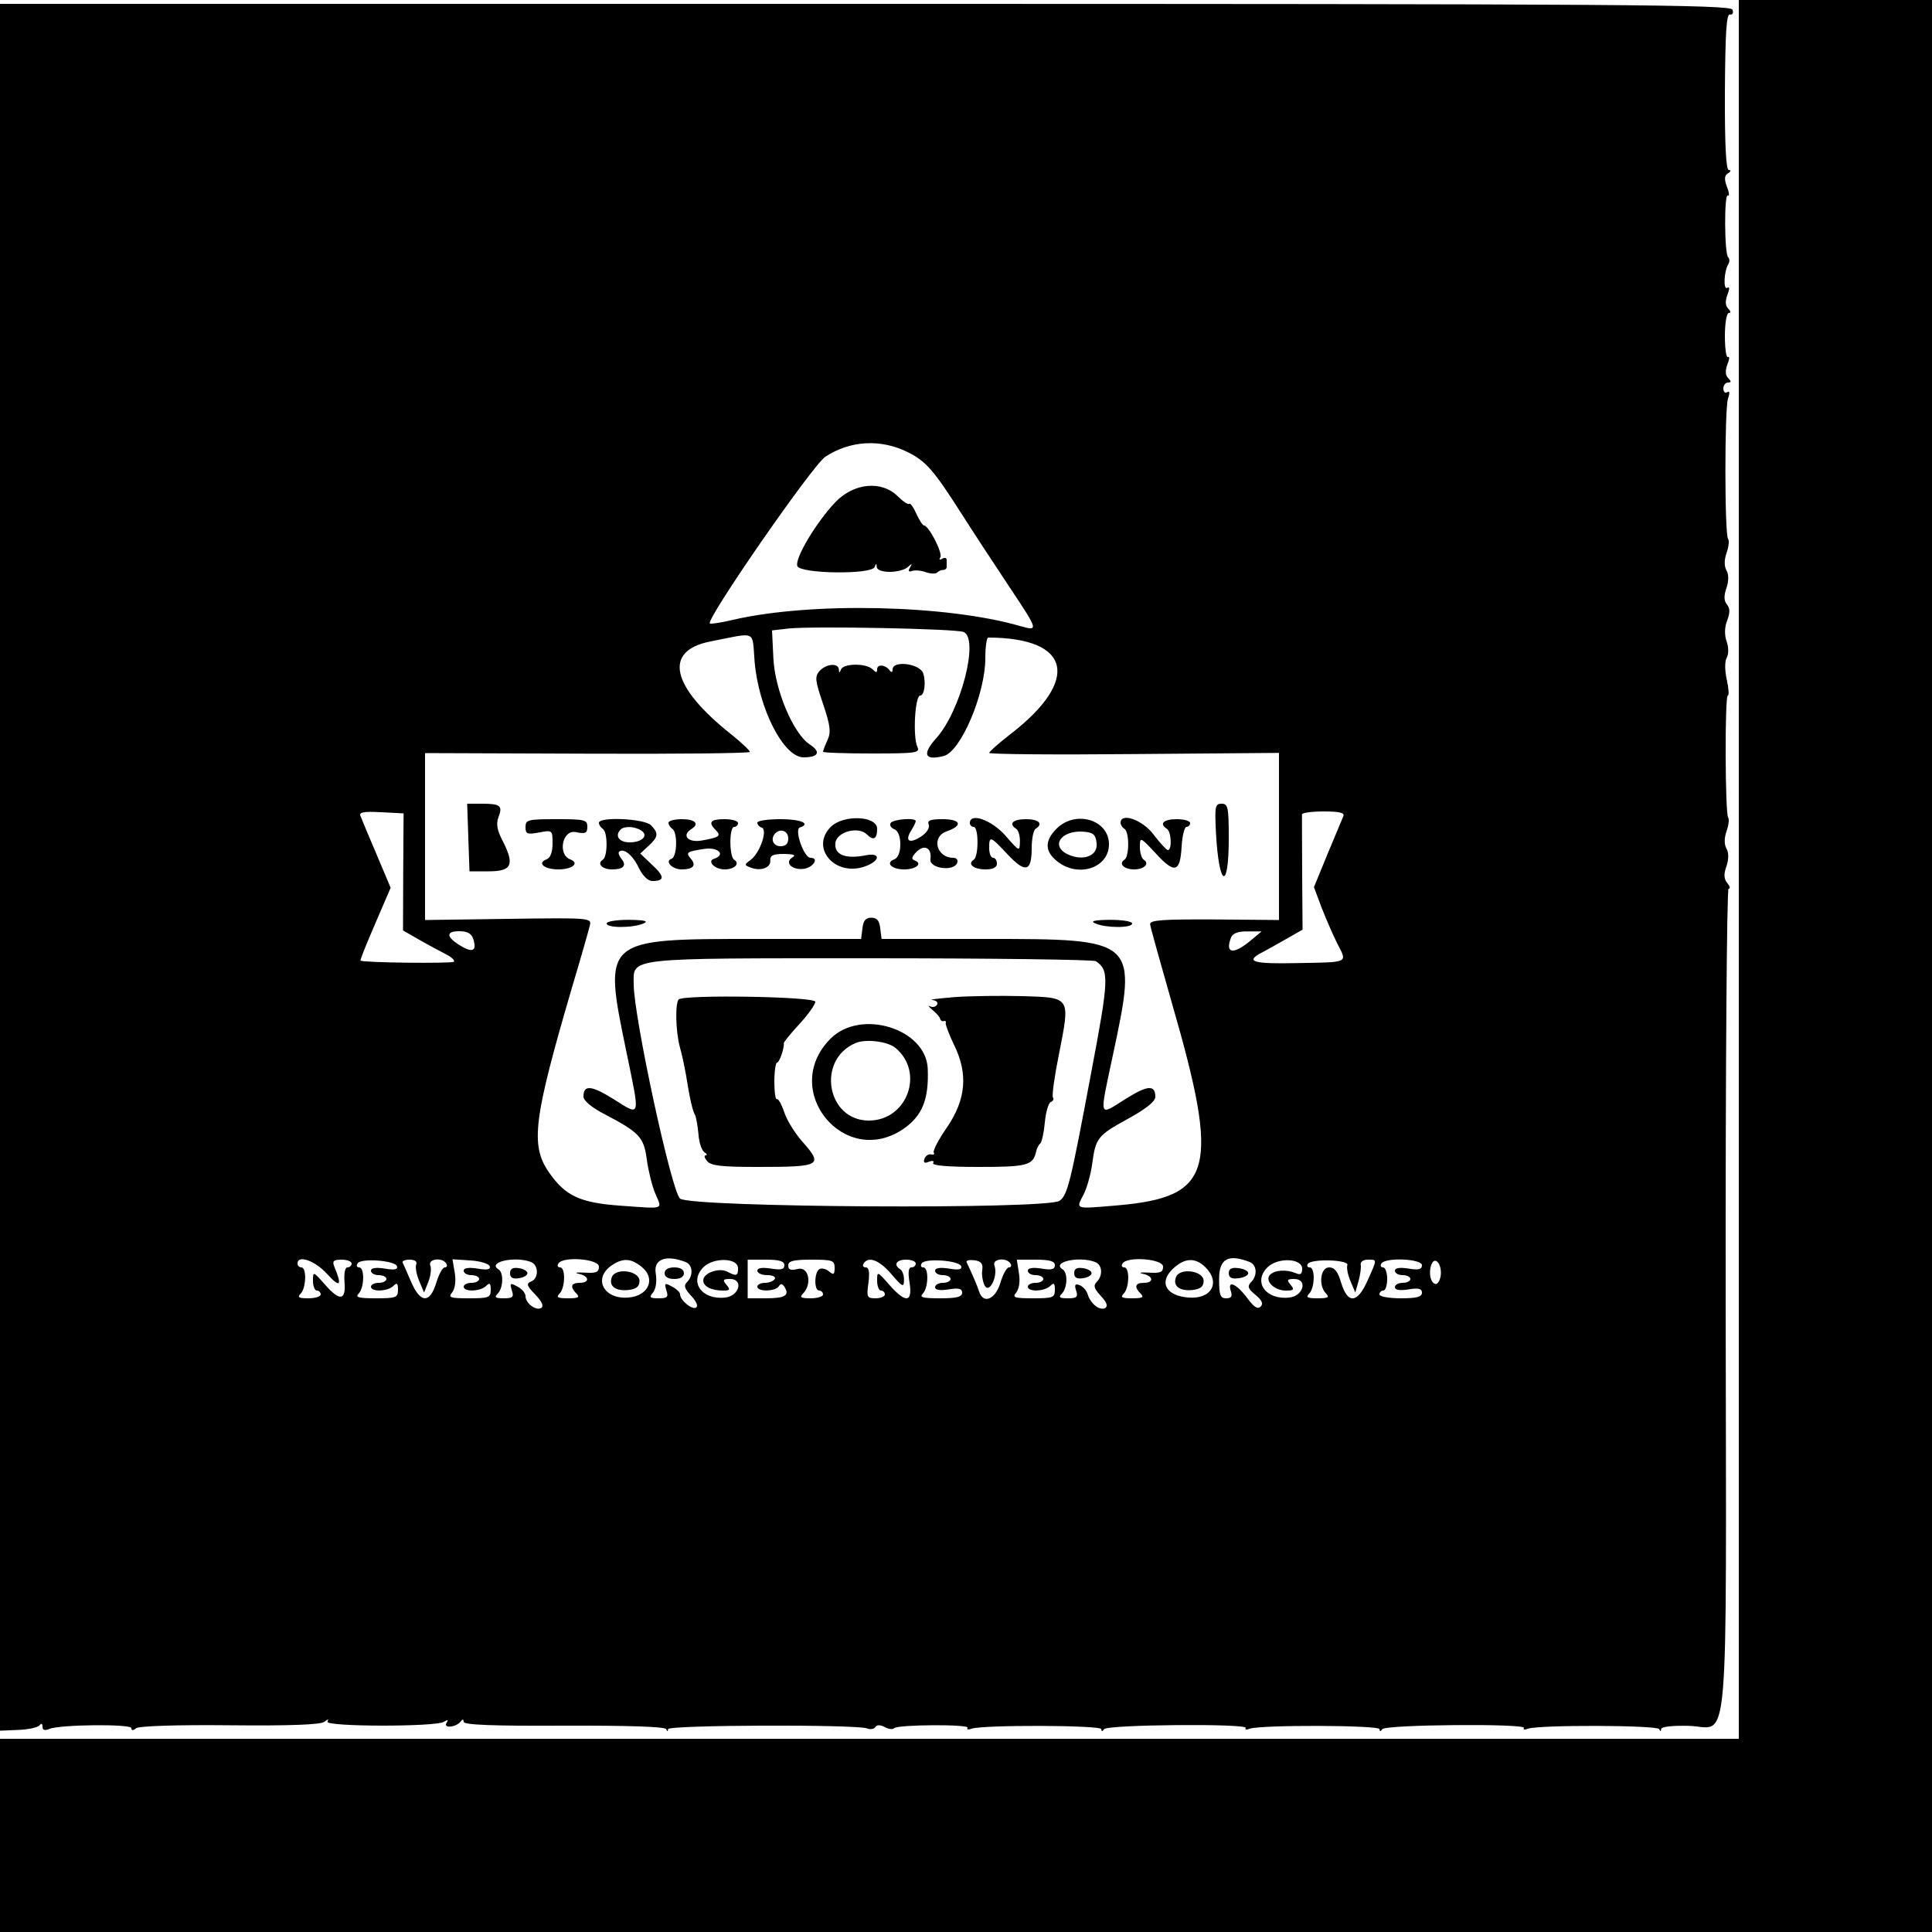 <?xml version="1.0" standalone="no"?>
<!DOCTYPE svg PUBLIC "-//W3C//DTD SVG 20010904//EN"
 "http://www.w3.org/TR/2001/REC-SVG-20010904/DTD/svg10.dtd">
<svg version="1.0" xmlns="http://www.w3.org/2000/svg"
 width="500pt" height="500pt" viewBox="0 0 500 500"
 preserveAspectRatio="xMidYMid meet">
<g transform="translate(0,500) scale(0.05,-0.05)"
fill="#000000" stroke="none">
<path d="M9000 5500 l0 -4500 -4500 0 -4500 0 0 -500 0 -500 5000 0 5000 0 0
5000 0 5000 -500 0 -500 0 0 -4500z"/>
<path d="M0 5511 l0 -4469 95 4 c52 2 102 13 110 24 9 12 15 9 15 -7 0 -18 11
-22 35 -12 54 23 425 27 425 4 0 -13 9 -13 25 0 15 11 208 18 485 15 313 -3
469 3 489 18 19 15 24 15 16 1 -16 -27 561 -28 603 -1 20 13 24 11 13 -6 -18
-30 51 -22 74 8 9 13 14 12 15 -2 0 -16 151 -22 520 -20 330 1 523 -5 528 -18
6 -13 9 -13 10 0 2 22 973 25 1029 4 18 -7 37 -4 44 7 7 12 25 12 48 0 19 -11
42 -14 49 -6 19 19 392 21 380 2 -6 -9 4 -11 20 -5 55 21 672 19 672 -2 1 -13
6 -13 15 0 18 24 747 30 733 6 -6 -9 4 -10 20 -4 55 21 672 19 672 -2 1 -13 6
-13 15 0 18 24 747 30 733 6 -6 -9 4 -10 20 -4 55 21 671 19 680 -2 6 -13 9
-13 10 0 1 13 58 19 143 17 213 -6 194 -229 191 2208 -1 1198 6 2125 15 2125
10 0 7 13 -7 30 -17 21 -19 45 -4 86 12 37 13 69 0 92 -12 22 -12 54 1 91 11
32 14 63 8 69 -16 17 -18 632 -2 632 7 0 5 37 -5 81 -11 49 -11 94 -1 114 11
19 11 53 0 85 -12 34 -11 73 3 109 15 40 15 63 -2 83 -15 19 -16 44 -2 84 12
37 13 69 0 92 -12 22 -12 54 1 91 11 32 14 63 8 70 -19 18 -19 674 -1 727 10
30 9 42 -4 34 -11 -7 -20 2 -20 19 0 17 11 31 24 31 18 0 18 6 1 23 -15 15
-16 38 -4 71 11 26 12 44 3 38 -9 -5 -16 44 -16 109 0 66 9 119 20 119 12 0
10 10 -3 23 -15 15 -16 38 -4 71 12 31 12 44 -1 36 -21 -13 -17 87 6 123 7 12
7 28 -1 35 -20 20 -21 332 -2 320 9 -6 8 14 -4 44 -15 41 -14 59 5 71 15 9 17
17 4 17 -14 0 -21 127 -20 405 2 306 8 404 26 400 14 -3 20 8 13 25 -10 26
-543 30 -4489 30 l-4478 0 0 -4469z m4700 2148 c92 -46 133 -93 271 -309 63
-99 177 -273 253 -387 152 -228 153 -231 55 -203 -382 110 -1083 125 -1484 32
-63 -15 -117 -23 -121 -19 -21 21 533 821 598 863 130 85 288 93 428 23z m287
-930 c83 -33 -14 -410 -142 -551 -74 -83 -59 -116 40 -91 88 23 215 322 215
506 0 59 7 107 15 107 429 -1 479 -219 115 -500 -61 -47 -110 -91 -110 -97 0
-7 337 -10 750 -6 l750 6 0 -432 0 -433 -335 3 c-267 1 -334 -3 -332 -25 1
-14 53 -198 113 -409 250 -864 213 -1003 -282 -1046 -225 -19 -216 -22 -175
57 17 34 37 104 44 157 18 135 28 148 185 234 93 51 142 90 142 113 0 64 -39
62 -154 -10 -142 -89 -137 -109 -65 230 127 597 126 598 -655 598 l-543 0 -7
55 c-4 40 -17 55 -46 55 -29 0 -42 -15 -46 -55 l-7 -55 -549 0 c-789 0 -787 2
-666 -583 72 -350 77 -336 -68 -245 -114 71 -154 74 -154 12 0 -21 43 -57 111
-92 179 -94 202 -118 217 -235 8 -57 27 -135 43 -173 37 -87 54 -81 -174 -65
-215 15 -291 50 -377 175 -96 140 -78 277 121 956 46 154 87 298 92 320 10 39
1 40 -422 34 l-431 -6 0 432 0 432 840 -3 c462 -2 840 2 841 9 0 8 -43 48 -95
90 -314 249 -355 434 -108 482 244 48 214 61 228 -106 21 -242 150 -494 253
-494 78 0 92 28 32 67 -85 56 -180 281 -188 446 l-7 144 87 10 c129 13 861 -1
904 -18z m-2900 -1242 l-1 -303 82 -47 c45 -26 107 -59 138 -75 30 -15 50 -33
43 -40 -11 -10 -471 -5 -483 6 -3 2 31 88 76 191 l80 186 -73 173 c-40 94 -78
184 -83 198 -9 20 16 25 106 20 l117 -6 -2 -303z m4866 288 c-6 -14 -43 -102
-82 -196 l-70 -171 40 -107 c23 -58 59 -142 81 -185 52 -102 64 -96 -209 -101
-229 -5 -271 8 -181 55 21 11 77 42 124 69 l86 49 -2 291 c-1 160 -1 298 -1
306 1 8 51 15 113 15 83 0 109 -7 101 -25z m-4503 -637 c19 -59 -4 -71 -65
-34 -76 46 -79 76 -8 76 43 0 64 -12 73 -42z m4020 -9 c-88 -72 -130 -64 -98
19 8 21 37 32 85 31 l73 0 -60 -50z m-798 -104 c70 -47 68 -92 -24 -577 -108
-576 -122 -631 -163 -663 -59 -46 -1908 -35 -1965 11 -44 35 -239 938 -240
1109 -1 140 -50 135 1225 135 630 0 1155 -7 1167 -15z m-3978 -1620 c67 -73
78 -61 36 40 -11 28 -4 35 38 35 29 0 52 -9 52 -20 0 -11 -10 -20 -22 -20 -12
0 -18 -30 -15 -73 9 -99 -24 -104 -100 -17 -62 70 -63 71 -63 21 0 -28 9 -51
20 -51 11 0 20 -9 20 -20 0 -11 -29 -20 -64 -20 -50 0 -59 5 -40 24 29 29 32
136 4 136 -11 0 -20 9 -20 20 0 47 91 15 154 -55z m361 41 c5 -17 -13 -21 -64
-12 -46 7 -71 3 -71 -11 0 -13 18 -23 40 -23 22 0 40 -9 40 -20 0 -11 -18 -20
-40 -20 -22 0 -40 -9 -40 -20 0 -28 87 -25 116 4 19 19 24 14 24 -20 0 -40
-10 -44 -114 -44 -89 0 -109 5 -90 24 30 30 32 136 3 136 -12 0 -16 9 -8 21
17 28 194 15 204 -15z m99 8 c-5 -14 2 -52 16 -85 l25 -59 22 55 c12 30 17 68
10 85 -13 34 62 44 83 10 7 -11 3 -20 -8 -20 -11 0 -31 -36 -44 -80 -33 -108
-82 -106 -130 5 -20 47 -40 92 -44 100 -4 8 12 15 36 15 28 0 41 -10 34 -26z
m381 -8 c5 -17 -13 -21 -64 -12 -46 7 -71 3 -71 -11 0 -13 18 -23 40 -23 22 0
40 -9 40 -20 0 -11 -18 -20 -40 -20 -22 0 -40 -9 -40 -20 0 -28 87 -25 116 4
19 19 24 14 24 -20 0 -40 -10 -44 -112 -44 -98 0 -110 4 -88 30 15 19 21 58
14 101 l-12 71 93 -6 c50 -3 95 -17 100 -30z m213 22 c41 -16 41 -86 1 -101
-26 -10 -23 -22 21 -67 35 -37 46 -60 31 -70 -27 -16 -81 24 -81 62 0 15 -19
37 -42 49 -37 20 -40 18 -29 -19 12 -36 5 -42 -42 -42 -43 0 -50 5 -31 24 29
29 32 109 4 126 -60 37 85 70 168 38z m352 -24 c0 -29 -14 -35 -75 -31 -41 2
-55 0 -30 -6 56 -12 59 -47 5 -47 -45 0 -51 -21 -16 -56 19 -19 9 -24 -44 -24
-53 0 -63 5 -44 24 30 30 32 136 3 136 -12 0 -16 9 -9 20 24 39 210 24 210
-16z m222 -2 c74 -60 35 -150 -69 -158 -127 -11 -185 97 -89 165 59 41 102 39
158 -7z m226 26 c38 -14 42 -70 8 -104 -18 -18 -13 -34 22 -72 26 -27 37 -53
25 -60 -21 -13 -83 38 -83 69 0 10 -19 28 -42 40 -37 20 -40 18 -29 -19 12
-36 5 -42 -40 -42 -46 0 -50 5 -29 30 15 19 21 58 14 100 -12 73 53 97 154 58z
m272 -32 c0 -41 -8 -43 -56 -18 -43 22 -124 -7 -124 -45 0 -32 42 -53 104 -53
34 0 37 5 16 30 -21 25 -18 30 19 30 71 0 48 -88 -25 -96 -121 -14 -189 81
-113 157 52 52 179 49 179 -5z m240 15 c0 -21 -17 -26 -70 -17 -45 7 -70 3
-70 -11 0 -13 23 -23 51 -23 29 0 46 -9 39 -20 -7 -11 -30 -20 -51 -20 -22 0
-39 -9 -39 -20 0 -27 94 -25 111 2 10 16 19 14 30 -4 27 -43 2 -58 -97 -58
l-94 0 0 100 0 100 95 0 c69 0 95 -8 95 -29z m260 -13 c0 -35 -5 -39 -29 -19
-16 14 -39 19 -50 12 -27 -17 -28 -111 -1 -111 11 0 20 -9 20 -20 0 -11 -29
-20 -64 -20 -50 0 -59 5 -40 24 49 49 30 142 -26 128 -37 -9 -50 -5 -50 18 0
23 26 30 120 30 109 0 120 -4 120 -42z m294 -33 c57 -67 65 -70 65 -31 1 24
-8 49 -19 56 -37 23 -21 50 30 50 28 0 50 -9 50 -20 0 -11 -10 -20 -23 -20
-15 0 -18 -26 -9 -80 16 -103 -20 -107 -106 -9 -61 69 -62 70 -62 20 0 -28 9
-51 20 -51 11 0 20 -9 20 -20 0 -11 -22 -20 -48 -20 -45 0 -47 6 -37 80 7 55
3 80 -14 80 -13 0 -18 9 -11 20 25 40 81 18 144 -55z m361 41 c5 -17 -13 -21
-64 -12 -46 7 -71 3 -71 -11 0 -13 18 -23 40 -23 22 0 40 -9 40 -20 0 -11 -18
-20 -40 -20 -22 0 -40 -10 -40 -23 0 -14 25 -18 70 -11 53 9 70 4 70 -17 0
-22 -28 -29 -114 -29 -89 0 -109 5 -90 24 30 30 32 136 3 136 -12 0 -16 9 -8
21 17 28 194 15 204 -15z m109 -21 c-4 -24 3 -60 13 -80 25 -43 70 53 50 105
-13 34 62 44 83 10 7 -11 3 -20 -8 -20 -11 0 -31 -36 -44 -80 -26 -86 -89
-112 -110 -45 -10 30 -32 83 -65 152 -4 9 14 13 40 10 36 -5 46 -18 41 -52z
m376 26 c0 -21 -17 -26 -70 -17 -45 7 -70 3 -70 -11 0 -13 18 -23 40 -23 22 0
40 -9 40 -20 0 -11 -18 -20 -40 -20 -22 0 -40 -9 -40 -20 0 -28 87 -25 116 4
19 19 24 14 24 -20 0 -40 -10 -44 -112 -44 -98 0 -110 4 -88 30 15 19 21 58
14 100 l-11 70 98 0 c73 0 99 -8 99 -29z m208 17 c38 -14 42 -70 8 -104 -18
-18 -13 -34 22 -72 30 -32 38 -52 23 -62 -28 -16 -75 20 -91 70 -6 20 -25 42
-42 48 -23 9 -28 2 -18 -28 11 -33 4 -40 -43 -40 -43 0 -50 5 -31 24 29 29 32
109 4 126 -60 37 85 70 168 38z m352 -24 c0 -29 -14 -35 -75 -31 -41 2 -55 0
-30 -6 56 -12 59 -47 5 -47 -45 0 -51 -21 -16 -56 19 -19 9 -24 -44 -24 -53 0
-63 5 -44 24 30 30 32 136 3 136 -12 0 -16 9 -9 20 24 39 210 24 210 -16z
m220 -4 c79 -79 30 -166 -89 -156 -114 9 -153 76 -84 145 62 61 119 65 173 11z
m228 28 c38 -15 42 -70 7 -105 -20 -21 -15 -34 23 -65 34 -28 42 -46 27 -61
-15 -15 -34 -3 -66 40 -56 76 -107 101 -89 43 10 -30 4 -40 -24 -40 -30 0 -36
17 -36 100 0 105 47 131 158 88z m272 -35 c0 -28 -9 -34 -35 -22 -47 19 -106
16 -131 -9 -30 -30 21 -82 81 -82 42 0 46 5 25 30 -21 25 -18 30 19 30 71 0
48 -88 -25 -96 -121 -14 -190 80 -114 156 53 53 180 48 180 -7z m234 19 c-5
-13 2 -50 16 -83 l25 -59 17 60 c9 33 14 71 11 85 -2 14 14 25 36 25 50 0 50
5 0 -107 -53 -120 -103 -124 -137 -13 -17 58 -34 80 -63 80 -45 0 -56 -95 -15
-136 19 -19 9 -24 -44 -24 -53 0 -63 5 -44 24 30 30 32 136 3 136 -12 0 -16 8
-10 18 17 28 215 22 205 -6z m386 -1 c0 -21 -17 -26 -70 -17 -45 7 -70 3 -70
-11 0 -13 18 -23 40 -23 22 0 40 -9 40 -20 0 -11 -18 -20 -40 -20 -22 0 -40
-10 -40 -23 0 -14 25 -18 70 -11 53 9 70 4 70 -17 0 -22 -28 -29 -110 -29 -60
0 -110 9 -110 20 0 11 9 20 20 20 11 0 20 27 20 60 0 33 -10 60 -21 60 -12 0
-16 9 -9 20 20 33 210 25 210 -9z m97 -54 c-4 -26 -16 -45 -27 -43 -26 5 -37
59 -21 101 18 47 56 1 48 -58z"/>
<path d="M4325 7402 c-98 -102 -213 -293 -198 -332 15 -40 384 -45 400 -5 8
20 10 20 11 0 1 -15 29 -25 68 -25 36 0 78 11 93 25 22 20 24 20 11 -3 -11
-18 -7 -24 12 -17 15 5 47 2 71 -7 24 -8 49 -9 57 -2 7 8 22 14 32 14 10 0 18
7 18 15 0 8 0 25 0 36 0 12 -10 15 -23 7 -14 -8 -18 -5 -10 7 14 22 -60 165
-84 165 -7 0 -25 28 -40 61 -15 34 -32 57 -37 51 -6 -5 -32 12 -59 39 -83 83
-226 70 -322 -29z"/>
<path d="M4241 6526 c-24 -28 -22 -49 19 -169 38 -113 42 -146 23 -188 -13
-28 -23 -55 -23 -60 0 -5 113 -9 252 -9 233 0 251 3 236 35 -24 53 -12 265 15
265 22 0 31 70 15 116 -19 50 -158 67 -158 19 0 -15 -6 -17 -15 -5 -22 30 -65
34 -65 6 0 -19 -5 -19 -24 0 -32 32 -150 31 -163 -1 -8 -20 -10 -20 -11 0 -3
35 -66 30 -101 -9z"/>
<path d="M2424 5665 l6 -175 100 0 c119 0 135 34 72 157 -29 55 -35 90 -22
123 23 59 10 70 -84 70 l-78 0 6 -175z"/>
<path d="M6294 5685 c16 -279 66 -298 66 -25 0 162 -4 180 -37 180 -34 0 -36
-14 -29 -155z"/>
<path d="M2720 5719 c0 -36 9 -39 70 -28 69 13 70 13 70 -57 0 -45 -11 -74
-31 -82 -51 -19 -12 -52 61 -52 73 0 112 33 61 52 -66 26 -40 155 29 141 50
-10 60 -6 60 28 0 36 -14 39 -160 39 -148 0 -160 -3 -160 -41z"/>
<path d="M3100 5741 c0 -10 9 -24 20 -31 26 -16 26 -144 0 -160 -32 -20 -3
-50 48 -50 59 0 77 20 49 54 -12 15 -18 31 -13 37 23 22 71 -17 102 -82 20
-42 48 -69 70 -69 65 0 65 23 0 83 l-62 59 43 40 c51 47 53 65 12 107 -35 34
-269 45 -269 12z m218 -39 c41 -26 7 -62 -59 -62 -55 0 -79 34 -46 67 19 18
72 16 105 -5z"/>
<path d="M3460 5741 c0 -10 9 -24 20 -31 28 -17 25 -145 -4 -155 -37 -12 2
-55 52 -55 59 0 77 20 49 54 -29 34 -24 38 68 52 72 11 114 -30 51 -51 -38
-12 3 -55 54 -55 52 0 82 30 50 50 -26 16 -26 170 0 170 11 0 20 9 20 20 0 11
-31 20 -70 20 -73 0 -86 -16 -46 -56 30 -30 21 -38 -69 -54 -74 -14 -110 26
-55 60 42 26 17 50 -50 50 -38 0 -70 -8 -70 -19z"/>
<path d="M3920 5742 c0 -10 10 -22 23 -26 32 -11 -10 -132 -58 -167 -33 -24
-33 -27 -1 -39 53 -21 106 -2 103 36 -2 26 14 34 70 34 54 -1 65 -6 43 -19
-41 -27 1 -66 61 -58 50 8 80 57 34 57 -34 0 -85 147 -55 157 59 20 5 43 -100
43 -66 0 -120 -8 -120 -18z m160 -82 c0 -27 -13 -40 -40 -40 -39 0 -54 39 -27
67 28 27 67 12 67 -27z"/>
<path d="M4300 5720 c-107 -107 19 -257 173 -206 83 28 89 75 8 59 -106 -21
-164 3 -157 64 7 58 119 88 163 44 34 -34 53 -24 53 29 0 68 -175 75 -240 10z"/>
<path d="M4610 5740 c-7 -11 2 -26 19 -32 19 -8 31 -37 31 -78 0 -41 -12 -70
-31 -78 -48 -18 -14 -52 51 -52 61 0 97 30 55 46 -19 7 -17 18 8 44 41 42 81
22 73 -37 -7 -49 123 -66 139 -18 5 14 -5 25 -20 25 -89 0 -116 109 -35 137
86 30 74 63 -22 63 -63 0 -80 -7 -71 -28 6 -17 -10 -43 -40 -62 -60 -39 -85
-24 -51 31 13 21 24 43 24 49 0 19 -118 10 -130 -10z"/>
<path d="M5020 5740 c0 -11 9 -20 20 -20 26 0 26 -154 0 -170 -35 -22 0 -50
61 -50 39 0 59 10 59 30 0 17 -9 30 -20 30 -11 0 -20 23 -20 50 0 66 5 64 96
-33 92 -98 124 -89 124 33 0 48 9 93 20 100 42 26 17 50 -50 50 -67 0 -92 -24
-50 -50 11 -7 20 -37 19 -66 -1 -53 -2 -53 -75 31 -72 81 -184 121 -184 65z"/>
<path d="M5469 5711 c-63 -63 -62 -118 4 -170 109 -86 267 -33 267 89 0 127
-173 179 -271 81z m207 -75 c8 -65 -68 -95 -147 -59 -95 43 -37 128 81 118 49
-4 61 -15 66 -59z"/>
<path d="M5800 5741 c0 -10 9 -24 20 -31 26 -16 26 -144 0 -160 -32 -20 -2
-50 50 -50 52 0 82 30 50 50 -11 7 -20 37 -20 66 0 53 2 53 81 -32 99 -108
127 -101 135 33 3 56 15 103 25 103 10 0 19 9 19 20 0 11 -31 20 -70 20 -67 0
-92 -24 -50 -50 23 -14 27 -110 5 -110 -8 1 -41 37 -74 80 -56 76 -171 117
-171 61z"/>
<path d="M3140 5220 c0 -24 134 -24 190 0 29 12 8 18 -75 19 -64 0 -115 -8
-115 -19z"/>
<path d="M5670 5220 c56 -24 190 -24 190 0 0 11 -51 19 -115 19 -83 -1 -104
-7 -75 -19z"/>
<path d="M4940 4839 c-82 -7 -134 -13 -114 -15 20 -2 31 -13 24 -24 -7 -12
-23 -15 -36 -9 -13 7 -8 -1 12 -18 20 -16 38 -37 40 -46 2 -9 11 -15 19 -12 8
3 13 -2 10 -10 -2 -8 17 -59 43 -113 74 -150 62 -283 -37 -428 -43 -62 -73
-120 -68 -129 6 -9 -1 -14 -14 -10 -13 3 -29 -8 -34 -23 -7 -20 0 -25 23 -15
20 7 29 4 22 -7 -8 -13 78 -20 236 -20 252 0 281 8 297 80 4 17 13 35 21 41 8
6 19 55 24 109 5 54 19 102 31 106 11 4 17 15 11 24 -6 9 8 109 31 223 59 299
62 293 -186 301 -113 3 -272 1 -355 -5z"/>
<path d="M3513 4827 c-19 -20 -16 -166 6 -247 11 -38 24 -101 31 -140 19 -119
34 -189 47 -210 6 -11 14 -55 18 -99 3 -44 17 -86 31 -95 13 -8 16 -16 7 -16
-10 0 -7 -13 7 -30 20 -24 76 -30 261 -30 329 0 342 7 231 132 -38 43 -80 111
-93 152 -14 41 -31 71 -38 67 -7 -5 -13 36 -13 90 0 55 7 99 14 99 12 0 38 75
35 100 -1 6 35 50 81 100 45 49 82 101 82 115 0 27 -680 38 -707 12z"/>
<path d="M4299 4624 c-267 -267 76 -681 383 -463 93 67 126 151 120 307 -8
207 -346 313 -503 156z m336 -48 c152 -126 61 -376 -138 -376 -218 0 -272 315
-69 401 53 23 166 9 207 -25z"/>
<path d="M2640 3410 c0 -23 14 -31 45 -26 25 3 45 15 45 26 0 11 -20 23 -45
26 -31 5 -45 -3 -45 -26z"/>
<path d="M3167 3390 c-18 -46 18 -74 86 -67 41 5 57 18 57 47 0 53 -123 70
-143 20z"/>
<path d="M3440 3410 c0 -19 19 -30 50 -30 31 0 50 11 50 30 0 19 -19 30 -50
30 -31 0 -50 -11 -50 -30z"/>
<path d="M5560 3410 c0 -23 14 -31 45 -26 25 3 45 15 45 26 0 11 -20 23 -45
26 -31 5 -45 -3 -45 -26z"/>
<path d="M6087 3390 c-18 -46 18 -74 86 -67 41 5 57 18 57 47 0 53 -123 70
-143 20z"/>
<path d="M6360 3410 c0 -23 15 -31 51 -26 27 3 50 15 50 26 0 11 -23 23 -50
26 -36 5 -51 -3 -51 -26z"/>
</g>
</svg>
